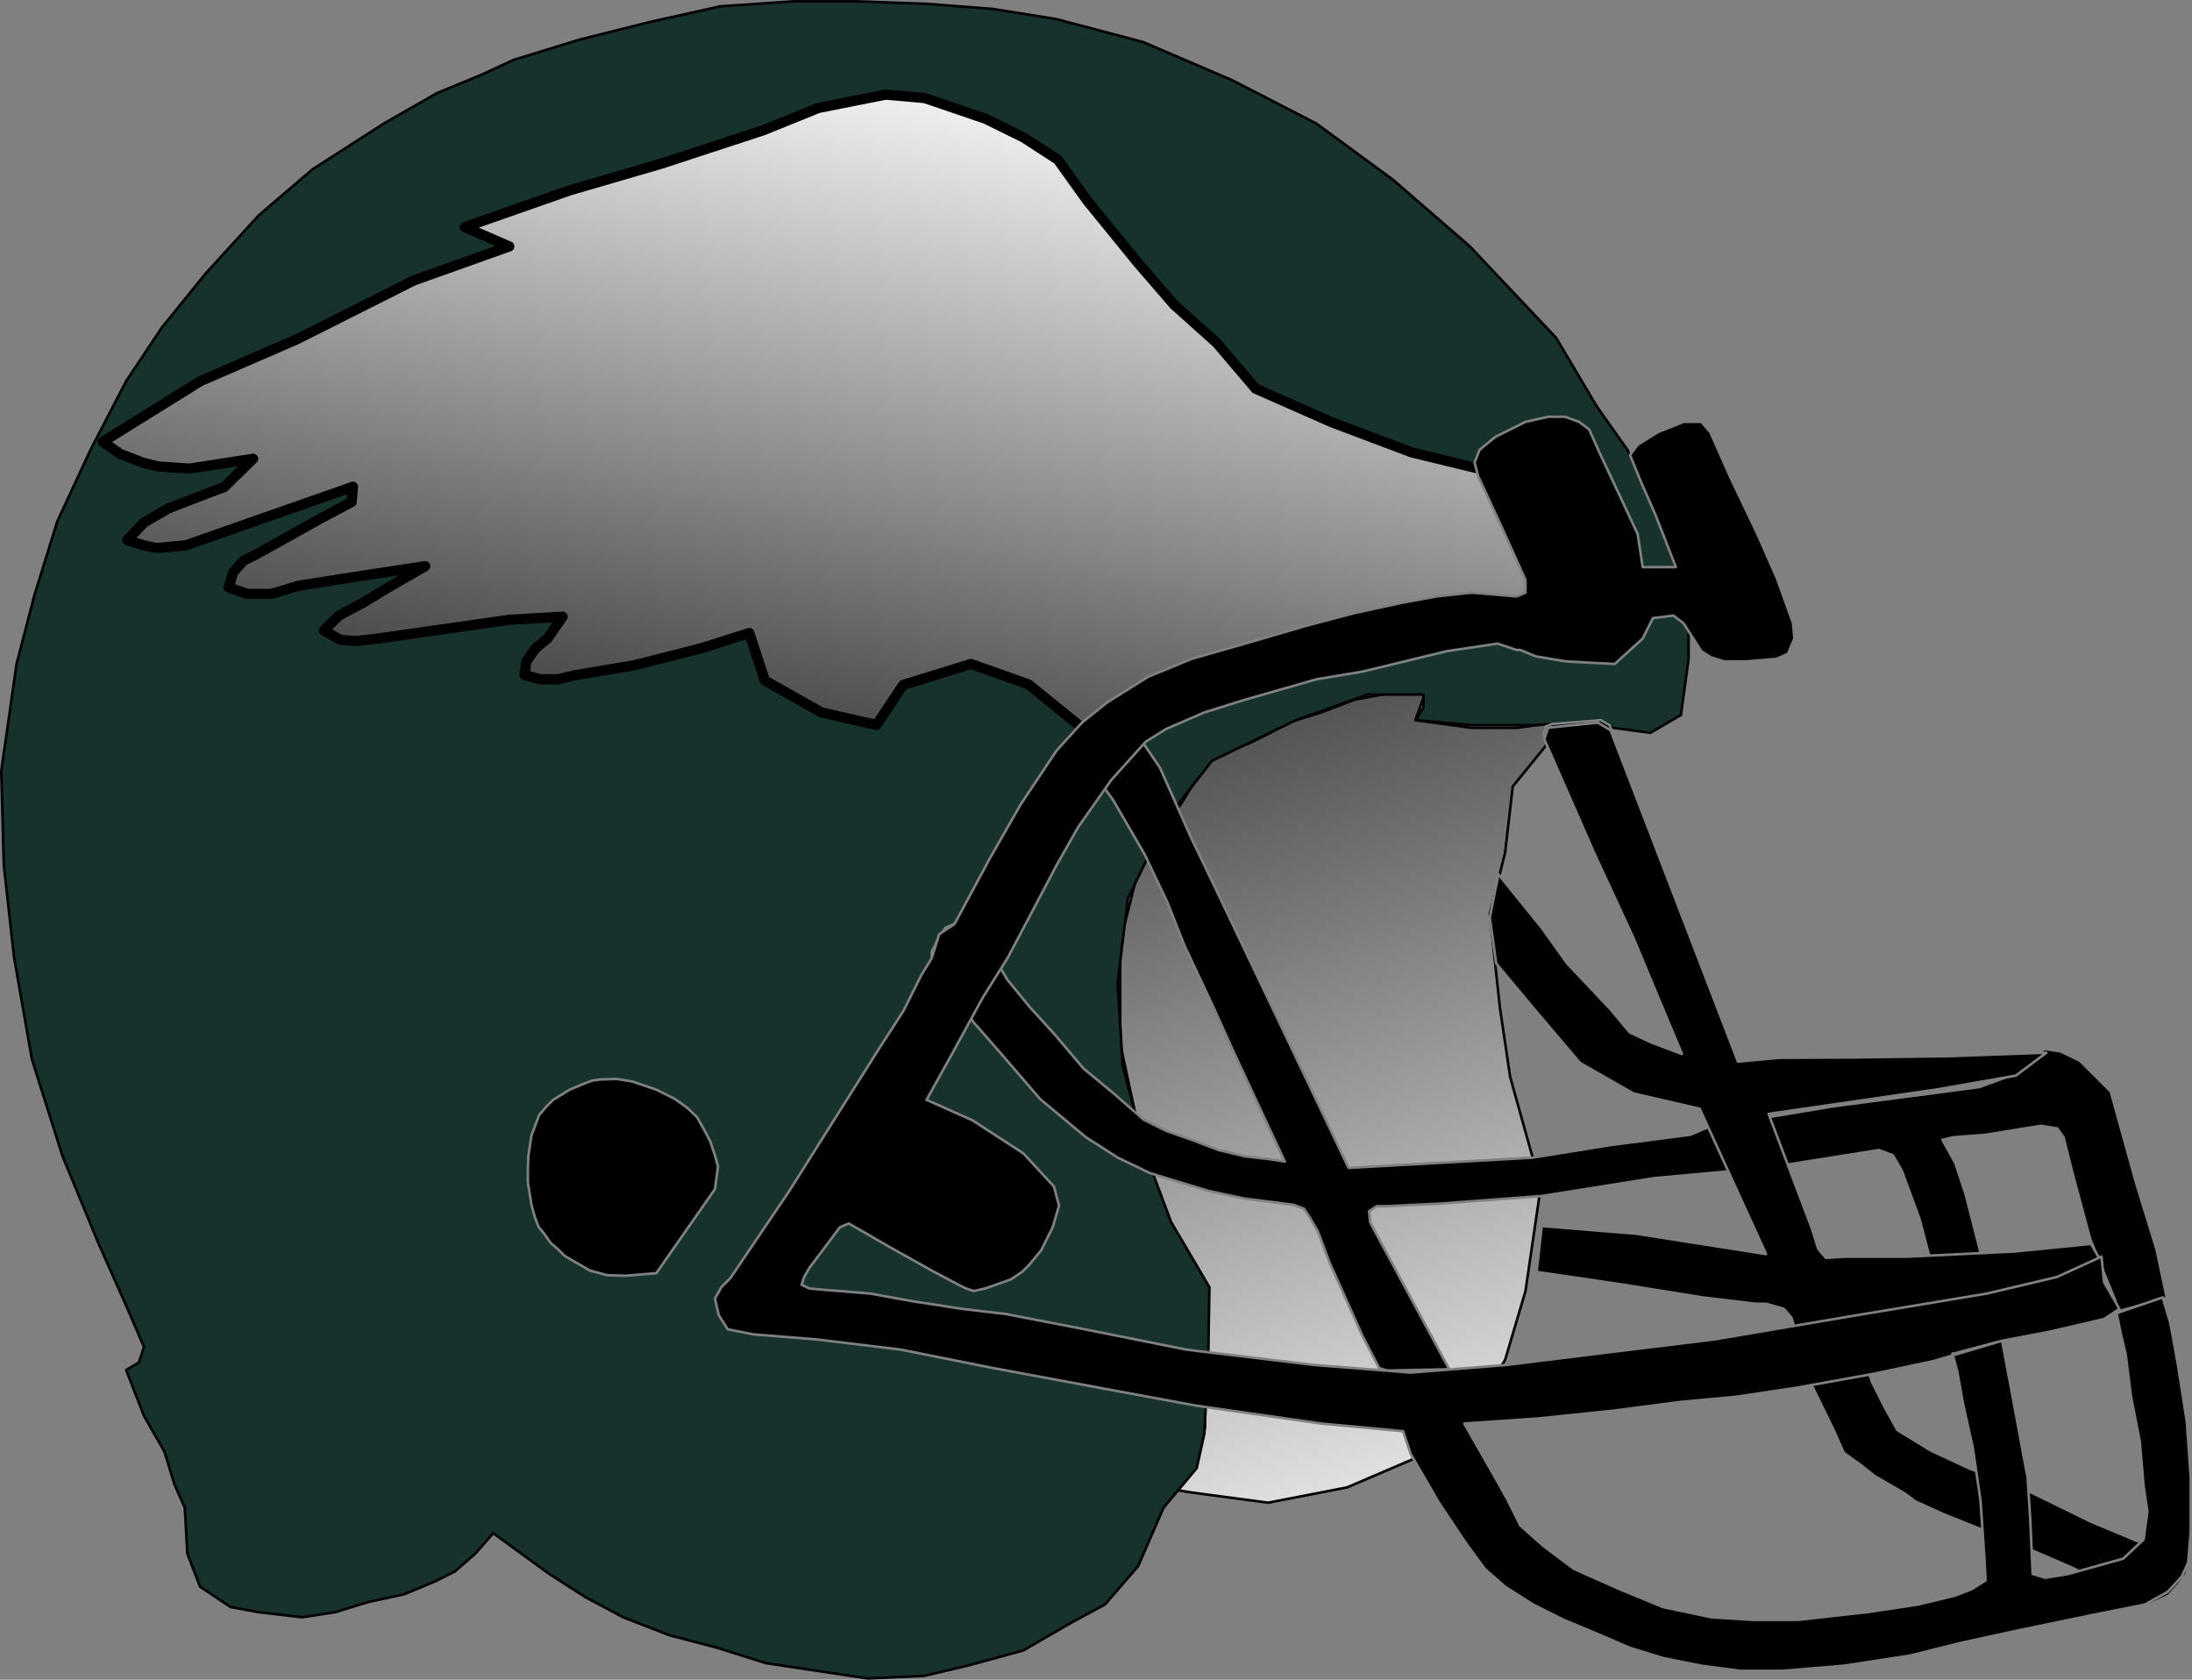 <?xml version="1.0" encoding="UTF-8" standalone="no"?>
<!DOCTYPE svg PUBLIC "-//W3C//DTD SVG 1.1//EN" "http://www.w3.org/Graphics/SVG/1.1/DTD/svg11.dtd">
<svg xmlns="http://www.w3.org/2000/svg" xmlns:xl="http://www.w3.org/1999/xlink" version="1.1" viewBox="-4626.07 1643.93 860 659" width="860pt" height="659pt" xmlns:dc="http://purl.org/dc/elements/1.1/">
  <rect x="-4626.07" y="1643.93" width="860" height="659" fill="#808080" stroke="none"/>
  <defs>
    <linearGradient x1="0" x2="1" id="Gradient" gradientUnits="userSpaceOnUse">
      <stop offset="0" stop-color="#464646"/>
      <stop offset="1" stop-color="#f0f0f0"/>
    </linearGradient>
    <linearGradient id="Obj_Gradient" xl:href="#Gradient" gradientTransform="translate(-4150.184 1903.652) rotate(72) scale(359.227)"/>
    <linearGradient x1="0" x2="1" id="Gradient_2" gradientUnits="userSpaceOnUse">
      <stop offset="0" stop-color="white"/>
      <stop offset="1" stop-color="#333"/>
    </linearGradient>
    <linearGradient id="Obj_Gradient_2" xl:href="#Gradient_2" gradientTransform="translate(-4267.553 1657.794) rotate(100) scale(311.167)"/>
  </defs>
  <g stroke="none" stroke-opacity="1" stroke-dasharray="none" fill="none" fill-opacity="1">
    <title>Philadelphia Eagles</title>
    <g>
      <title>Capa 1</title>
      <path d="M -4158.57 2229.475 L -4128.57 2233.475 L -4097.57 2227.475 L -4069.57 2215.475 L -4047.57 2197.475 L -4035.57 2177.475 L -4027.57 2150.475 L -4021.57 2109.475 L -4033.57 2066.475 L -4037.57 2039.475 L -4041.57 2002.475 L -4035.57 1978.475 L -4032.57 1952.475 L -4019.57 1936.475 L -4002.79 1927.475 L -4009.79 1927.475 L -4016.79 1927.475 L -4030.79 1929.475 L -4048.79 1929.475 L -4070.79 1926.475 L -4066.79 1915.475 L -4078.79 1915.475 L -4094.79 1918.475 L -4107.79 1923.475 L -4120.79 1927.475 L -4127.79 1931.475 L -4135.79 1935.475 L -4151.79 1941.475 L -4162.79 1959.475 L -4170.79 1969.475 L -4179.79 1986.475 L -4186.57 2013.475 L -4186.57 2053.475 L -4178.79 2089.475 L -4167.57 2124.475 L -4152.57 2147.475 L -4152.29 2154.475 L -4152.79 2165.475 L -4152.79 2174.975 L -4152.29 2182.475 L -4153.57 2190.475 L -4153.29 2203.975 L -4156.57 2217.475 L -4159.79 2222.975 L -4164.57 2228.475 Z" fill="url(#Obj_Gradient)"/>
      <path d="M -4158.57 2229.475 L -4128.57 2233.475 L -4097.57 2227.475 L -4069.57 2215.475 L -4047.57 2197.475 L -4035.57 2177.475 L -4027.57 2150.475 L -4021.57 2109.475 L -4033.57 2066.475 L -4037.57 2039.475 L -4041.57 2002.475 L -4035.57 1978.475 L -4032.57 1952.475 L -4019.57 1936.475 L -4002.79 1927.475 L -4009.79 1927.475 L -4016.79 1927.475 L -4030.79 1929.475 L -4048.79 1929.475 L -4070.79 1926.475 L -4066.79 1915.475 L -4078.79 1915.475 L -4094.79 1918.475 L -4107.79 1923.475 L -4120.79 1927.475 L -4127.79 1931.475 L -4135.79 1935.475 L -4151.79 1941.475 L -4162.79 1959.475 L -4170.79 1969.475 L -4179.79 1986.475 L -4186.57 2013.475 L -4186.57 2053.475 L -4178.79 2089.475 L -4167.57 2124.475 L -4152.57 2147.475 L -4152.29 2154.475 L -4152.79 2165.475 L -4152.79 2174.975 L -4152.29 2182.475 L -4153.57 2190.475 L -4153.29 2203.975 L -4156.57 2217.475 L -4159.79 2222.975 L -4164.57 2228.475 Z" stroke="black" stroke-linecap="round" stroke-linejoin="round" stroke-width="1"/>
      <path d="M -4569.57 2172.43 L -4571.57 2178.43 L -4576.57 2181.43 L -4569.57 2199.43 L -4561.57 2213.43 L -4557.57 2226.43 L -4553.57 2235.43 L -4552.57 2253.43 L -4547.57 2266.43 L -4535.57 2274.43 L -4524.57 2276.43 L -4507.57 2278.43 L -4494.57 2276.43 L -4481.57 2272.43 L -4467.57 2269.43 L -4455.57 2264.43 L -4447.57 2260.43 L -4439.57 2253.43 L -4432.57 2245.43 L -4421.57 2253.43 L -4410.57 2261.43 L -4396.57 2270.43 L -4381.57 2278.43 L -4363.57 2285.43 L -4344.57 2290.43 L -4325.57 2296.43 L -4305.57 2299.43 L -4285.57 2302.43 L -4263.57 2301.43 L -4246.57 2297.43 L -4224.57 2291.43 L -4205.57 2280.43 L -4192.57 2273.43 L -4179.57 2258.43 L -4169.57 2235.43 L -4156.57 2219.93 L -4153.57 2206.43 L -4152.07 2178.43 L -4151.57 2148.93 L -4166.57 2123.43 L -4175.57 2099.43 L -4185.57 2062.43 L -4187.57 2029.43 L -4183.57 1996.43 L -4168.57 1965.43 L -4150.57 1942.43 L -4117.57 1926.43 L -4089.57 1916.43 L -4067.57 1916.43 L -4067.57 1921.43 L -4070.57 1926.43 L -4048.57 1928.43 L -4023.57 1928.43 L -3999.57 1926.43 L -3993.57 1929.43 L -3978.57 1931.43 L -3966.57 1924.43 L -3963.57 1902.43 L -3963.57 1879.43 L -3978.57 1840.43 L -3987.57 1820.43 L -3999.57 1803.43 L -4015.57 1776.43 L -4049.57 1740.43 L -4079.57 1714.43 L -4109.57 1692.43 L -4142.57 1675.43 L -4177.57 1660.43 L -4211.57 1651.43 L -4236.57 1647.43 L -4262.57 1645.43 L -4290.57 1644.43 L -4314.57 1644.43 L -4343.57 1646.43 L -4370.57 1652.43 L -4398.57 1659.43 L -4424.57 1667.43 L -4437.57 1673.43 L -4454.57 1680.43 L -4475.57 1692.43 L -4503.57 1710.43 L -4524.57 1728.43 L -4545.57 1751.43 L -4562.57 1772.43 L -4576.57 1793.43 L -4590.57 1820.43 L -4603.57 1848.43 L -4612.57 1877.43 L -4619.57 1904.43 L -4625.57 1946.43 L -4624.57 1983.43 L -4620.57 2019.43 L -4613.57 2059.43 L -4601.57 2097.43 L -4587.57 2131.43 L -4575.57 2158.43 Z" fill="#17312d"/>
      <path d="M -4569.57 2172.43 L -4571.57 2178.43 L -4576.57 2181.43 L -4569.57 2199.43 L -4561.57 2213.43 L -4557.57 2226.43 L -4553.57 2235.43 L -4552.57 2253.43 L -4547.57 2266.43 L -4535.57 2274.43 L -4524.57 2276.43 L -4507.57 2278.43 L -4494.57 2276.43 L -4481.57 2272.43 L -4467.57 2269.43 L -4455.57 2264.43 L -4447.57 2260.43 L -4439.57 2253.43 L -4432.57 2245.43 L -4421.57 2253.43 L -4410.57 2261.43 L -4396.57 2270.43 L -4381.57 2278.43 L -4363.57 2285.43 L -4344.57 2290.43 L -4325.57 2296.43 L -4305.57 2299.43 L -4285.57 2302.43 L -4263.57 2301.43 L -4246.57 2297.43 L -4224.57 2291.43 L -4205.57 2280.43 L -4192.57 2273.43 L -4179.57 2258.43 L -4169.57 2235.43 L -4156.57 2219.93 L -4153.57 2206.43 L -4152.07 2178.43 L -4151.57 2148.93 L -4166.57 2123.43 L -4175.57 2099.43 L -4185.57 2062.43 L -4187.57 2029.43 L -4183.57 1996.43 L -4168.57 1965.43 L -4150.57 1942.43 L -4117.57 1926.43 L -4089.57 1916.43 L -4067.57 1916.43 L -4067.57 1921.43 L -4070.57 1926.43 L -4048.57 1928.43 L -4023.57 1928.43 L -3999.57 1926.43 L -3993.57 1929.43 L -3978.57 1931.43 L -3966.57 1924.43 L -3963.57 1902.43 L -3963.57 1879.43 L -3978.57 1840.43 L -3987.57 1820.43 L -3999.57 1803.43 L -4015.57 1776.43 L -4049.57 1740.43 L -4079.57 1714.43 L -4109.57 1692.43 L -4142.57 1675.43 L -4177.57 1660.43 L -4211.57 1651.43 L -4236.57 1647.43 L -4262.57 1645.43 L -4290.57 1644.43 L -4314.57 1644.43 L -4343.57 1646.43 L -4370.57 1652.43 L -4398.57 1659.43 L -4424.57 1667.43 L -4437.57 1673.43 L -4454.57 1680.43 L -4475.57 1692.43 L -4503.57 1710.43 L -4524.57 1728.43 L -4545.57 1751.43 L -4562.57 1772.43 L -4576.57 1793.43 L -4590.57 1820.43 L -4603.57 1848.43 L -4612.57 1877.43 L -4619.57 1904.43 L -4625.57 1946.43 L -4624.57 1983.43 L -4620.57 2019.43 L -4613.57 2059.43 L -4601.57 2097.43 L -4587.57 2131.43 L -4575.57 2158.43 Z" stroke="black" stroke-linecap="round" stroke-linejoin="round" stroke-width="1"/>
      <path d="M -4257.17 2027.93 L -4259.77 2023.53 L -4260.57 2018.53 L -4260.37 2016.93 L -4259.57 2015.53 L -4258.47 2013.13 L -4256.97 2010.73 L -4255.17 2007.93 L -4251.37 2006.33 L -4246.57 2007.13 L -4241.37 2011.73 L -4237.97 2016.13 L -4230.97 2028.13 L -4221.97 2039.13 L -4211.97 2050.13 L -4200.97 2063.13 L -4189.47 2072.63 L -4177.47 2083.13 L -4168.47 2087.63 L -4158.47 2091.13 L -4147.97 2095.13 L -4137.47 2097.63 L -4128.47 2098.63 L -4121.97 2099.63 L -4132.97 2076.13 L -4142.97 2054.63 L -4149.97 2039.13 L -4161.47 2014.63 L -4167.97 1998.13 L -4176.97 1979.13 L -4189.47 1957.63 L -4201.47 1941.13 L -4205.57 1935.53 L -4205.57 1932.33 L -4202.17 1927.93 L -4198.97 1924.73 L -4195.57 1921.73 L -4191.77 1919.93 L -4187.97 1921.13 L -4185.97 1923.13 L -4170.97 1945.13 L -4158.97 1972.13 L -4146.97 1997.13 L -4096.97 2102.13 L -4060.97 2100.13 L -4024.97 2098.13 L -3993.97 2093.13 L -3962.97 2089.13 L -3956.57 2086.43 L -3968.07 2051.43 L -3981.07 2023.43 L -3990.97 2000.13 L -4011.97 1954.13 L -4018.57 1937.93 L -4020.57 1931.93 L -4019.57 1928.93 L -4017.07 1927.93 L -3998.07 1926.43 L -3994.57 1928.43 L -3985.57 1951.93 L -3970.57 1992.93 L -3943.97 2060.13 L -3936.57 2082.93 L -3906.57 2077.93 L -3849.57 2070.43 L -3834.57 2064.93 L -3824.07 2055.43 L -3817.57 2056.43 L -3809.97 2060.13 L -3797.97 2072.13 L -3787.97 2108.13 L -3779.97 2134.13 L -3775.97 2153.13 L -3795.97 2158.63 L -3796.07 2154.43 L -3805.97 2130.13 L -3812.97 2104.13 L -3816.47 2090.13 L -3818.97 2086.63 L -3825.47 2085.63 L -3846.97 2089.13 L -3859.97 2090.13 L -3863.97 2091.13 L -3858.97 2100.13 L -3854.97 2112.13 L -3849.47 2133.63 L -3845.47 2150.63 L -3864.47 2154.63 L -3872.97 2122.13 L -3879.97 2103.13 L -3883.47 2097.13 L -3888.97 2095.13 L -3932.97 2102.13 L -3976.97 2106.13 L -4020.97 2113.13 L -4060.97 2116.13 L -4081.97 2117.13 L -4085.97 2117.13 L -4088.97 2119.13 L -4088.47 2123.63 L -4057.47 2181.13 L -4081.97 2181.63 L -4084.97 2180.63 L -4091.47 2168.13 L -4097.97 2153.63 L -4104.47 2139.13 L -4108.97 2127.13 L -4112.47 2121.13 L -4114.47 2118.13 L -4118.47 2116.63 L -4125.97 2115.63 L -4137.97 2114.13 L -4151.97 2111.13 L -4174.97 2104.13 L -4187.47 2098.13 L -4199.97 2090.13 L -4217.97 2075.13 L -4233.47 2057.13 L -4243.97 2045.13 Z" fill="black"/>
      <path d="M -4257.17 2027.93 L -4259.77 2023.53 L -4260.57 2018.53 L -4260.37 2016.93 L -4259.57 2015.53 L -4258.47 2013.13 L -4256.97 2010.73 L -4255.17 2007.93 L -4251.37 2006.33 L -4246.57 2007.13 L -4241.37 2011.73 L -4237.97 2016.13 L -4230.97 2028.13 L -4221.97 2039.13 L -4211.97 2050.13 L -4200.97 2063.13 L -4189.47 2072.63 L -4177.47 2083.13 L -4168.47 2087.63 L -4158.47 2091.13 L -4147.97 2095.13 L -4137.47 2097.63 L -4128.47 2098.63 L -4121.97 2099.63 L -4132.97 2076.13 L -4142.97 2054.63 L -4149.97 2039.13 L -4161.47 2014.63 L -4167.97 1998.13 L -4176.97 1979.13 L -4189.47 1957.63 L -4201.47 1941.13 L -4205.57 1935.53 L -4205.57 1932.33 L -4202.17 1927.93 L -4198.97 1924.73 L -4195.57 1921.73 L -4191.77 1919.93 L -4187.97 1921.13 L -4185.97 1923.13 L -4170.97 1945.13 L -4158.97 1972.13 L -4146.97 1997.13 L -4096.97 2102.13 L -4060.97 2100.13 L -4024.97 2098.13 L -3993.97 2093.13 L -3962.97 2089.13 L -3956.57 2086.43 L -3968.07 2051.43 L -3981.07 2023.43 L -3990.97 2000.13 L -4011.97 1954.13 L -4018.57 1937.93 L -4020.57 1931.93 L -4019.57 1928.93 L -4017.07 1927.93 L -3998.07 1926.43 L -3994.57 1928.43 L -3985.57 1951.93 L -3970.57 1992.93 L -3943.97 2060.13 L -3936.57 2082.93 L -3906.57 2077.93 L -3849.57 2070.43 L -3834.57 2064.93 L -3824.07 2055.43 L -3817.57 2056.43 L -3809.97 2060.13 L -3797.97 2072.13 L -3787.97 2108.13 L -3779.97 2134.13 L -3775.97 2153.13 L -3795.97 2158.63 L -3796.07 2154.43 L -3805.97 2130.13 L -3812.97 2104.13 L -3816.47 2090.13 L -3818.97 2086.63 L -3825.47 2085.63 L -3846.97 2089.13 L -3859.97 2090.13 L -3863.97 2091.13 L -3858.97 2100.13 L -3854.97 2112.13 L -3849.47 2133.63 L -3845.47 2150.63 L -3864.47 2154.63 L -3872.97 2122.13 L -3879.97 2103.13 L -3883.47 2097.13 L -3888.97 2095.13 L -3932.97 2102.13 L -3976.97 2106.13 L -4020.97 2113.13 L -4060.97 2116.13 L -4081.97 2117.13 L -4085.97 2117.13 L -4088.97 2119.13 L -4088.47 2123.63 L -4057.47 2181.13 L -4081.97 2181.63 L -4084.97 2180.63 L -4091.47 2168.13 L -4097.97 2153.63 L -4104.47 2139.13 L -4108.97 2127.13 L -4112.47 2121.13 L -4114.47 2118.13 L -4118.47 2116.63 L -4125.97 2115.63 L -4137.97 2114.13 L -4151.97 2111.13 L -4174.97 2104.13 L -4187.47 2098.13 L -4199.97 2090.13 L -4217.97 2075.13 L -4233.47 2057.13 L -4243.97 2045.13 Z" stroke="#7f8080" stroke-linecap="round" stroke-linejoin="round" stroke-width="1"/>
      <path d="M -4021.194 2124.93 L -4023.194 2142.93 L -3989.194 2147.93 L -3958.194 2152.93 L -3937.194 2155.43 L -3933.194 2155.43 L -3926.194 2157.43 L -3923.194 2160.93 L -3916.694 2184.43 L -3906.694 2204.93 L -3902.694 2213.93 L -3895.694 2218.93 L -3890.694 2222.93 L -3878.694 2229.93 L -3874.694 2232.93 L -3863.694 2237.93 L -3838.694 2247.93 L -3813.194 2258.93 L -3786.194 2271.93 L -3782.694 2273.43 L -3775.194 2269.93 L -3771.194 2265.43 L -3768.194 2261.43 L -3767.694 2255.43 L -3784.194 2249.93 L -3805.694 2240.93 L -3830.194 2228.93 L -3853.694 2219.93 L -3868.694 2212.93 L -3881.694 2204.93 L -3886.694 2195.93 L -3891.694 2185.93 L -3899.694 2160.93 L -3826.194 2148.93 L -3801.694 2138.93 L -3805.694 2131.93 L -3835.694 2134.93 L -3877.194 2136.93 L -3902.194 2136.93 L -3909.694 2137.43 L -3912.694 2133.93 L -3915.194 2125.93 L -3932.194 2080.93 L -3866.694 2071.43 L -3835.194 2065.93 L -3823.194 2056.93 L -3861.836 2058.287 L -3898.836 2058.787 L -3928.194 2058.93 L -3944.194 2060.43 L -3994.194 1930.43 L -3999.194 1927.43 L -4018.694 1929.43 L -4020.194 1933.93 L -4000.694 1978.43 L -3985.194 2011.93 L -3975.194 2035.93 L -3966.194 2057.43 L -3978.194 2052.93 L -3986.694 2048.93 L -3994.194 2039.93 L -4011.194 2021.93 L -4021.194 2007.93 L -4038.194 1986.93 L -4041.57 2003.93 L -4039.07 2021.93 L -4023.194 2040.93 L -4006.194 2060.93 L -3985.194 2072.93 L -3959.194 2078.93 L -3933.194 2135.93 L -3984.194 2127.93 Z" fill="black"/>
      <path d="M -4021.194 2124.93 L -4023.194 2142.93 L -3989.194 2147.93 L -3958.194 2152.93 L -3937.194 2155.43 L -3933.194 2155.43 L -3926.194 2157.43 L -3923.194 2160.93 L -3916.694 2184.43 L -3906.694 2204.93 L -3902.694 2213.93 L -3895.694 2218.93 L -3890.694 2222.93 L -3878.694 2229.93 L -3874.694 2232.93 L -3863.694 2237.93 L -3838.694 2247.93 L -3813.194 2258.93 L -3786.194 2271.93 L -3782.694 2273.43 L -3775.194 2269.93 L -3771.194 2265.43 L -3768.194 2261.43 L -3767.694 2255.43 L -3784.194 2249.93 L -3805.694 2240.93 L -3830.194 2228.93 L -3853.694 2219.93 L -3868.694 2212.93 L -3881.694 2204.93 L -3886.694 2195.93 L -3891.694 2185.93 L -3899.694 2160.93 L -3826.194 2148.93 L -3801.694 2138.93 L -3805.694 2131.93 L -3835.694 2134.93 L -3877.194 2136.93 L -3902.194 2136.93 L -3909.694 2137.43 L -3912.694 2133.93 L -3915.194 2125.93 L -3932.194 2080.93 L -3866.694 2071.43 L -3835.194 2065.93 L -3823.194 2056.93 L -3861.836 2058.287 L -3898.836 2058.787 L -3928.194 2058.93 L -3944.194 2060.43 L -3994.194 1930.43 L -3999.194 1927.43 L -4018.694 1929.43 L -4020.194 1933.93 L -4000.694 1978.43 L -3985.194 2011.93 L -3975.194 2035.93 L -3966.194 2057.43 L -3978.194 2052.93 L -3986.694 2048.93 L -3994.194 2039.93 L -4011.194 2021.93 L -4021.194 2007.93 L -4038.194 1986.93 L -4041.57 2003.93 L -4039.07 2021.93 L -4023.194 2040.93 L -4006.194 2060.93 L -3985.194 2072.93 L -3959.194 2078.93 L -3933.194 2135.93 L -3984.194 2127.93 Z" stroke="#7f8080" stroke-linecap="round" stroke-linejoin="round" stroke-width="1"/>
      <path d="M -4368.57 2143.43 L -4345.57 2110.43 L -4344.37 2101.63 L -4345.57 2097.23 L -4347.37 2091.83 L -4349.77 2087.23 L -4352.57 2082.23 L -4356.57 2078.43 L -4361.37 2075.03 L -4368.57 2071.43 L -4377.97 2068.23 L -4383.97 2067.23 L -4390.57 2067.43 L -4393.57 2067.83 L -4396.57 2068.93 L -4402.57 2071.43 L -4409.07 2075.43 L -4411.57 2077.93 L -4414.57 2081.43 L -4417.57 2089.43 L -4418.77 2097.43 L -4418.97 2102.63 L -4418.97 2107.83 L -4418.17 2112.83 L -4417.57 2116.63 L -4416.17 2121.63 L -4414.77 2125.23 L -4412.37 2128.23 L -4409.97 2131.63 L -4407.37 2133.83 L -4404.57 2136.63 L -4399.77 2139.43 L -4394.57 2142.43 L -4387.77 2144.23 L -4380.57 2144.43 Z" fill="black"/>
      <path d="M -4368.57 2143.43 L -4345.57 2110.43 L -4344.37 2101.63 L -4345.57 2097.23 L -4347.37 2091.83 L -4349.77 2087.23 L -4352.57 2082.23 L -4356.57 2078.43 L -4361.37 2075.03 L -4368.57 2071.43 L -4377.97 2068.23 L -4383.97 2067.23 L -4390.57 2067.43 L -4393.57 2067.83 L -4396.57 2068.93 L -4402.57 2071.43 L -4409.07 2075.43 L -4411.57 2077.93 L -4414.57 2081.43 L -4417.57 2089.43 L -4418.77 2097.43 L -4418.97 2102.63 L -4418.97 2107.83 L -4418.17 2112.83 L -4417.57 2116.63 L -4416.17 2121.63 L -4414.77 2125.23 L -4412.37 2128.23 L -4409.97 2131.63 L -4407.37 2133.83 L -4404.57 2136.63 L -4399.77 2139.43 L -4394.57 2142.43 L -4387.77 2144.23 L -4380.57 2144.43 Z" stroke="#7f8080" stroke-linecap="round" stroke-linejoin="round" stroke-width="1"/>
      <path d="M -4585.721 1817.246 L -4547.392 1793.424 L -4509.718 1777.093 L -4463.682 1753.945 L -4426.27 1740.61 L -4443.731 1733.044 L -4402.334 1718.548 L -4366.47 1708.098 L -4326.489 1694.988 L -4305.017 1686.299 L -4278.669 1681.055 L -4263.254 1682.404 L -4239.37 1690.532 L -4224.479 1697.874 L -4211.004 1706.602 L -4199.468 1722.709 L -4179.596 1747.094 L -4165.491 1763.426 L -4148.686 1778.484 L -4133.428 1796.426 L -4103.515 1809.612 L -4072.186 1821.411 L -4043.032 1828.491 L -4019.516 1826.019 L -4014.692 1859.656 L -4010.104 1881.194 L -4053.939 1893.967 L -4097.511 1903.743 L -4151.754 1917.114 L -4192.914 1943.708 L -4199.993 1950.638 L -4199.573 1931.048 L -4222.539 1912.431 L -4245.138 1904.415 L -4271.748 1912.655 L -4282.182 1928.35 L -4303.759 1923.442 L -4325.965 1910.931 L -4332.099 1892.277 L -4350.74 1898.195 L -4377.219 1904.937 L -4400.866 1908.908 L -4407.07 1910.43 L -4414.07 1910.43 L -4420.267 1908.72 L -4419.57 1903.43 L -4416.07 1898.43 L -4411.248 1894.411 L -4405.323 1885.871 L -4426.139 1887.069 L -4452.356 1890.815 L -4478.573 1894.56 L -4486.57 1895.43 L -4492.57 1894.93 L -4498.996 1891.264 L -4493.07 1885.43 L -4483.816 1880.514 L -4472.884 1873.921 L -4459.251 1866.055 L -4490.738 1870.849 L -4509.115 1873.771 L -4519.57 1876.93 L -4529.07 1876.93 L -4536.355 1874.407 L -4534.57 1868.43 L -4530.57 1863.93 L -4525.57 1861.43 L -4516.666 1856.503 L -4500.333 1847.363 L -4488.116 1840.883 L -4487.592 1834.89 L -4528.988 1849.386 L -4553.029 1857.851 L -4564.57 1858.93 L -4569.57 1857.93 L -4576.152 1855.828 L -4569.57 1848.93 L -4560.07 1843.43 L -4551.07 1839.93 L -4538.085 1835.002 L -4526.76 1823.915 L -4551.692 1827.772 L -4564.07 1826.93 L -4570.07 1825.43 L -4579.07 1821.93 Z" fill="url(#Obj_Gradient_2)"/>
      <path d="M -4585.721 1817.246 L -4547.392 1793.424 L -4509.718 1777.093 L -4463.682 1753.945 L -4426.27 1740.61 L -4443.731 1733.044 L -4402.334 1718.548 L -4366.47 1708.098 L -4326.489 1694.988 L -4305.017 1686.299 L -4278.669 1681.055 L -4263.254 1682.404 L -4239.37 1690.532 L -4224.479 1697.874 L -4211.004 1706.602 L -4199.468 1722.709 L -4179.596 1747.094 L -4165.491 1763.426 L -4148.686 1778.484 L -4133.428 1796.426 L -4103.515 1809.612 L -4072.186 1821.411 L -4043.032 1828.491 L -4019.516 1826.019 L -4014.692 1859.656 L -4010.104 1881.194 L -4053.939 1893.967 L -4097.511 1903.743 L -4151.754 1917.114 L -4192.914 1943.708 L -4199.993 1950.638 L -4199.573 1931.048 L -4222.539 1912.431 L -4245.138 1904.415 L -4271.748 1912.655 L -4282.182 1928.35 L -4303.759 1923.442 L -4325.965 1910.931 L -4332.099 1892.277 L -4350.74 1898.195 L -4377.219 1904.937 L -4400.866 1908.908 L -4407.07 1910.43 L -4414.07 1910.43 L -4420.267 1908.72 L -4419.57 1903.43 L -4416.07 1898.43 L -4411.248 1894.411 L -4405.323 1885.871 L -4426.139 1887.069 L -4452.356 1890.815 L -4478.573 1894.56 L -4486.57 1895.43 L -4492.57 1894.93 L -4498.996 1891.264 L -4493.07 1885.43 L -4483.816 1880.514 L -4472.884 1873.921 L -4459.251 1866.055 L -4490.738 1870.849 L -4509.115 1873.771 L -4519.57 1876.93 L -4529.07 1876.93 L -4536.355 1874.407 L -4534.57 1868.43 L -4530.57 1863.93 L -4525.57 1861.43 L -4516.666 1856.503 L -4500.333 1847.363 L -4488.116 1840.883 L -4487.592 1834.89 L -4528.988 1849.386 L -4553.029 1857.851 L -4564.57 1858.93 L -4569.57 1857.93 L -4576.152 1855.828 L -4569.57 1848.93 L -4560.07 1843.43 L -4551.07 1839.93 L -4538.085 1835.002 L -4526.76 1823.915 L -4551.692 1827.772 L -4564.07 1826.93 L -4570.07 1825.43 L -4579.07 1821.93 Z" stroke="black" stroke-linecap="round" stroke-linejoin="round" stroke-width="4"/>
      <path d="M -4345.57 2153.43 L -4343.07 2148.93 L -4339.57 2145.43 L -4316.57 2111.43 L -4281.57 2055.93 L -4271.57 2040.43 L -4264.57 2026.43 L -4260.57 2019.93 L -4257.57 2010.43 L -4251.57 2006.43 L -4237.57 1980.43 L -4225.57 1959.43 L -4211.57 1938.43 L -4201.57 1927.43 L -4191.57 1919.43 L -4175.57 1909.43 L -4158.57 1902.43 L -4137.57 1896.43 L -4113.57 1889.43 L -4094.57 1884.43 L -4076.07 1880.43 L -4062.57 1877.93 L -4048.57 1876.43 L -4031.07 1877.93 L -4027.57 1876.43 L -4027.57 1871.43 L -4036.57 1851.43 L -4042.57 1838.43 L -4046.07 1830.93 L -4047.57 1825.43 L -4045.57 1820.43 L -4039.57 1815.43 L -4027.57 1809.43 L -4018.57 1807.43 L -4012.07 1807.43 L -4006.57 1809.43 L -4002.57 1812.43 L -3998.57 1821.43 L -3990.57 1838.43 L -3983.57 1853.43 L -3981.57 1866.43 L -3968.57 1866.43 L -3976.57 1845.93 L -3982.07 1833.43 L -3986.57 1822.43 L -3983.57 1818.43 L -3975.57 1813.43 L -3965.57 1809.43 L -3958.57 1809.43 L -3955.07 1813.43 L -3947.07 1831.43 L -3936.57 1853.43 L -3929.07 1870.43 L -3922.57 1888.43 L -3922.07 1894.43 L -3924.57 1900.43 L -3929.07 1902.43 L -3941.07 1903.43 L -3949.57 1903.43 L -3954.57 1901.93 L -3958.57 1899.43 L -3965.57 1888.43 L -3969.57 1885.43 L -3977.57 1886.43 L -3981.57 1894.43 L -3992.57 1904.43 L -4011.57 1903.43 L -4023.57 1901.43 L -4029.57 1898.93 L -4031.07 1898.93 L -4038.57 1896.43 L -4058.57 1899.43 L -4091.57 1907.43 L -4109.57 1910.43 L -4137.57 1918.43 L -4153.57 1923.43 L -4168.57 1929.93 L -4176.57 1934.93 L -4190.07 1949.93 L -4203.07 1968.43 L -4211.57 1983.43 L -4221.57 2002.43 L -4230.57 2019.43 L -4240.57 2035.43 L -4252.57 2057.43 L -4262.57 2075.43 L -4244.57 2083.43 L -4224.57 2096.43 L -4212.57 2109.43 L -4210.57 2116.93 L -4213.07 2125.43 L -4217.57 2134.43 L -4222.07 2139.93 L -4225.07 2142.93 L -4229.57 2145.93 L -4239.57 2149.43 L -4244.07 2150.43 L -4247.07 2149.43 L -4250.07 2147.93 L -4259.57 2142.93 L -4276.57 2133.43 L -4293.07 2123.93 L -4296.57 2125.43 L -4308.57 2141.43 L -4310.57 2144.93 L -4311.57 2147.93 L -4308.57 2149.43 L -4303.07 2149.93 L -4284.57 2151.43 L -4268.07 2154.43 L -4248.57 2157.43 L -4231.57 2159.43 L -4200.57 2165.43 L -4160.57 2173.43 L -4110.57 2179.43 L -4072.57 2182.43 L -4035.07 2179.43 L -3994.57 2174.43 L -3953.57 2169.43 L -3900.57 2160.43 L -3870.57 2155.43 L -3846.57 2151.43 L -3819.07 2144.93 L -3801.57 2136.93 L -3800.57 2146.93 L -3794.57 2157.43 L -3800.57 2161.43 L -3822.07 2166.43 L -3840.57 2169.93 L -3867.57 2177.93 L -3891.07 2182.93 L -3921.57 2188.43 L -3945.07 2191.93 L -3966.57 2193.93 L -3993.57 2197.43 L -4022.57 2200.43 L -4051.57 2202.43 L -4039.57 2223.43 L -4034.57 2232.43 L -4029.57 2242.43 L -4020.57 2250.43 L -4008.57 2259.43 L -3990.57 2267.43 L -3973.57 2274.43 L -3954.57 2278.43 L -3938.57 2279.43 L -3920.57 2279.43 L -3893.57 2276.43 L -3873.57 2273.43 L -3859.07 2269.93 L -3852.57 2267.43 L -3847.07 2263.93 L -3847.57 2254.43 L -3849.07 2232.43 L -3852.07 2211.93 L -3856.07 2193.93 L -3858.07 2182.43 L -3860.07 2174.93 L -3859.77 2175.03 L -3840.57 2169.93 L -3837.57 2185.93 L -3834.57 2201.93 L -3832.57 2212.93 L -3830.57 2223.43 L -3829.57 2239.43 L -3828.57 2261.43 L -3823.57 2262.93 L -3814.57 2261.43 L -3793.07 2255.43 L -3785.07 2247.93 L -3783.57 2236.93 L -3785.07 2226.93 L -3786.57 2209.43 L -3790.07 2191.43 L -3792.07 2175.43 L -3794.07 2166.93 L -3795.57 2159.43 L -3795.07 2158.93 L -3777.57 2152.93 L -3774.57 2162.93 L -3771.57 2179.43 L -3768.07 2201.93 L -3766.57 2223.43 L -3766.57 2235.93 L -3766.57 2244.93 L -3767.57 2256.93 L -3770.07 2262.43 L -3775.57 2268.43 L -3784.57 2273.43 L -3804.57 2277.43 L -3833.57 2283.43 L -3856.57 2288.43 L -3876.57 2293.43 L -3902.57 2297.43 L -3926.57 2299.43 L -3943.57 2299.43 L -3958.57 2297.43 L -3973.57 2294.43 L -3986.57 2290.43 L -4000.57 2284.43 L -4012.57 2279.43 L -4024.57 2273.43 L -4035.57 2266.43 L -4043.57 2259.43 L -4051.57 2248.43 L -4061.57 2233.43 L -4072.57 2214.43 L -4075.57 2205.43 L -4107.57 2202.43 L -4156.57 2195.43 L -4194.57 2188.43 L -4237.57 2180.43 L -4272.57 2173.43 L -4305.57 2169.43 L -4330.57 2167.43 L -4340.57 2165.43 L -4344.07 2159.93 Z" fill="black"/>
      <path d="M -4345.57 2153.43 L -4343.07 2148.93 L -4339.57 2145.43 L -4316.57 2111.43 L -4281.57 2055.93 L -4271.57 2040.43 L -4264.57 2026.43 L -4260.57 2019.93 L -4257.57 2010.43 L -4251.57 2006.43 L -4237.57 1980.43 L -4225.57 1959.43 L -4211.57 1938.43 L -4201.57 1927.43 L -4191.57 1919.43 L -4175.57 1909.43 L -4158.57 1902.43 L -4137.57 1896.43 L -4113.57 1889.43 L -4094.57 1884.43 L -4076.07 1880.43 L -4062.57 1877.93 L -4048.57 1876.43 L -4031.07 1877.93 L -4027.57 1876.43 L -4027.57 1871.43 L -4036.57 1851.43 L -4042.57 1838.43 L -4046.07 1830.93 L -4047.57 1825.43 L -4045.57 1820.43 L -4039.57 1815.43 L -4027.57 1809.43 L -4018.57 1807.43 L -4012.07 1807.43 L -4006.57 1809.43 L -4002.57 1812.43 L -3998.57 1821.43 L -3990.57 1838.43 L -3983.57 1853.43 L -3981.57 1866.43 L -3968.57 1866.43 L -3976.57 1845.93 L -3982.07 1833.43 L -3986.57 1822.43 L -3983.57 1818.43 L -3975.57 1813.43 L -3965.57 1809.43 L -3958.57 1809.43 L -3955.07 1813.43 L -3947.07 1831.43 L -3936.57 1853.43 L -3929.07 1870.43 L -3922.57 1888.43 L -3922.07 1894.43 L -3924.57 1900.43 L -3929.07 1902.43 L -3941.07 1903.43 L -3949.57 1903.43 L -3954.57 1901.93 L -3958.57 1899.43 L -3965.57 1888.43 L -3969.57 1885.43 L -3977.57 1886.43 L -3981.57 1894.43 L -3992.57 1904.43 L -4011.57 1903.43 L -4023.57 1901.43 L -4029.57 1898.93 L -4031.07 1898.93 L -4038.57 1896.43 L -4058.57 1899.43 L -4091.57 1907.43 L -4109.57 1910.43 L -4137.57 1918.43 L -4153.57 1923.43 L -4168.57 1929.93 L -4176.57 1934.93 L -4190.07 1949.93 L -4203.07 1968.43 L -4211.57 1983.43 L -4221.57 2002.43 L -4230.57 2019.43 L -4240.57 2035.43 L -4252.57 2057.43 L -4262.57 2075.43 L -4244.57 2083.43 L -4224.57 2096.43 L -4212.57 2109.43 L -4210.57 2116.93 L -4213.07 2125.43 L -4217.57 2134.43 L -4222.07 2139.93 L -4225.07 2142.93 L -4229.57 2145.93 L -4239.57 2149.43 L -4244.07 2150.43 L -4247.07 2149.43 L -4250.07 2147.93 L -4259.57 2142.93 L -4276.57 2133.43 L -4293.07 2123.93 L -4296.57 2125.43 L -4308.57 2141.43 L -4310.57 2144.93 L -4311.57 2147.93 L -4308.57 2149.43 L -4303.07 2149.93 L -4284.57 2151.43 L -4268.07 2154.43 L -4248.57 2157.43 L -4231.57 2159.43 L -4200.57 2165.43 L -4160.57 2173.43 L -4110.57 2179.43 L -4072.57 2182.43 L -4035.07 2179.43 L -3994.57 2174.43 L -3953.57 2169.43 L -3900.57 2160.43 L -3870.57 2155.43 L -3846.57 2151.43 L -3819.07 2144.93 L -3801.57 2136.93 L -3800.57 2146.93 L -3794.57 2157.43 L -3800.57 2161.43 L -3822.07 2166.43 L -3840.57 2169.93 L -3867.57 2177.93 L -3891.07 2182.93 L -3921.57 2188.43 L -3945.07 2191.93 L -3966.57 2193.93 L -3993.57 2197.43 L -4022.57 2200.43 L -4051.57 2202.43 L -4039.57 2223.43 L -4034.57 2232.43 L -4029.57 2242.43 L -4020.57 2250.43 L -4008.57 2259.43 L -3990.57 2267.43 L -3973.57 2274.43 L -3954.57 2278.43 L -3938.57 2279.43 L -3920.57 2279.43 L -3893.57 2276.43 L -3873.57 2273.43 L -3859.07 2269.93 L -3852.57 2267.43 L -3847.07 2263.93 L -3847.57 2254.43 L -3849.07 2232.43 L -3852.07 2211.93 L -3856.07 2193.93 L -3858.07 2182.43 L -3860.07 2174.93 L -3859.77 2175.03 L -3840.57 2169.93 L -3837.57 2185.93 L -3834.57 2201.93 L -3832.57 2212.93 L -3830.57 2223.43 L -3829.57 2239.43 L -3828.57 2261.43 L -3823.57 2262.93 L -3814.57 2261.43 L -3793.07 2255.43 L -3785.07 2247.93 L -3783.57 2236.93 L -3785.07 2226.93 L -3786.57 2209.43 L -3790.07 2191.43 L -3792.07 2175.43 L -3794.07 2166.93 L -3795.57 2159.43 L -3795.07 2158.93 L -3777.57 2152.93 L -3774.57 2162.93 L -3771.57 2179.43 L -3768.07 2201.93 L -3766.57 2223.43 L -3766.57 2235.93 L -3766.57 2244.93 L -3767.57 2256.93 L -3770.07 2262.43 L -3775.57 2268.43 L -3784.57 2273.43 L -3804.57 2277.43 L -3833.57 2283.43 L -3856.57 2288.43 L -3876.57 2293.43 L -3902.57 2297.43 L -3926.57 2299.43 L -3943.57 2299.43 L -3958.57 2297.43 L -3973.57 2294.43 L -3986.57 2290.43 L -4000.57 2284.43 L -4012.57 2279.43 L -4024.57 2273.43 L -4035.57 2266.43 L -4043.57 2259.43 L -4051.57 2248.43 L -4061.57 2233.43 L -4072.57 2214.43 L -4075.57 2205.43 L -4107.57 2202.43 L -4156.57 2195.43 L -4194.57 2188.43 L -4237.57 2180.43 L -4272.57 2173.43 L -4305.57 2169.43 L -4330.57 2167.43 L -4340.57 2165.43 L -4344.07 2159.93 Z" stroke="#7f8080" stroke-linecap="round" stroke-linejoin="round" stroke-width="1"/>
    </g>
  </g>
</svg>
